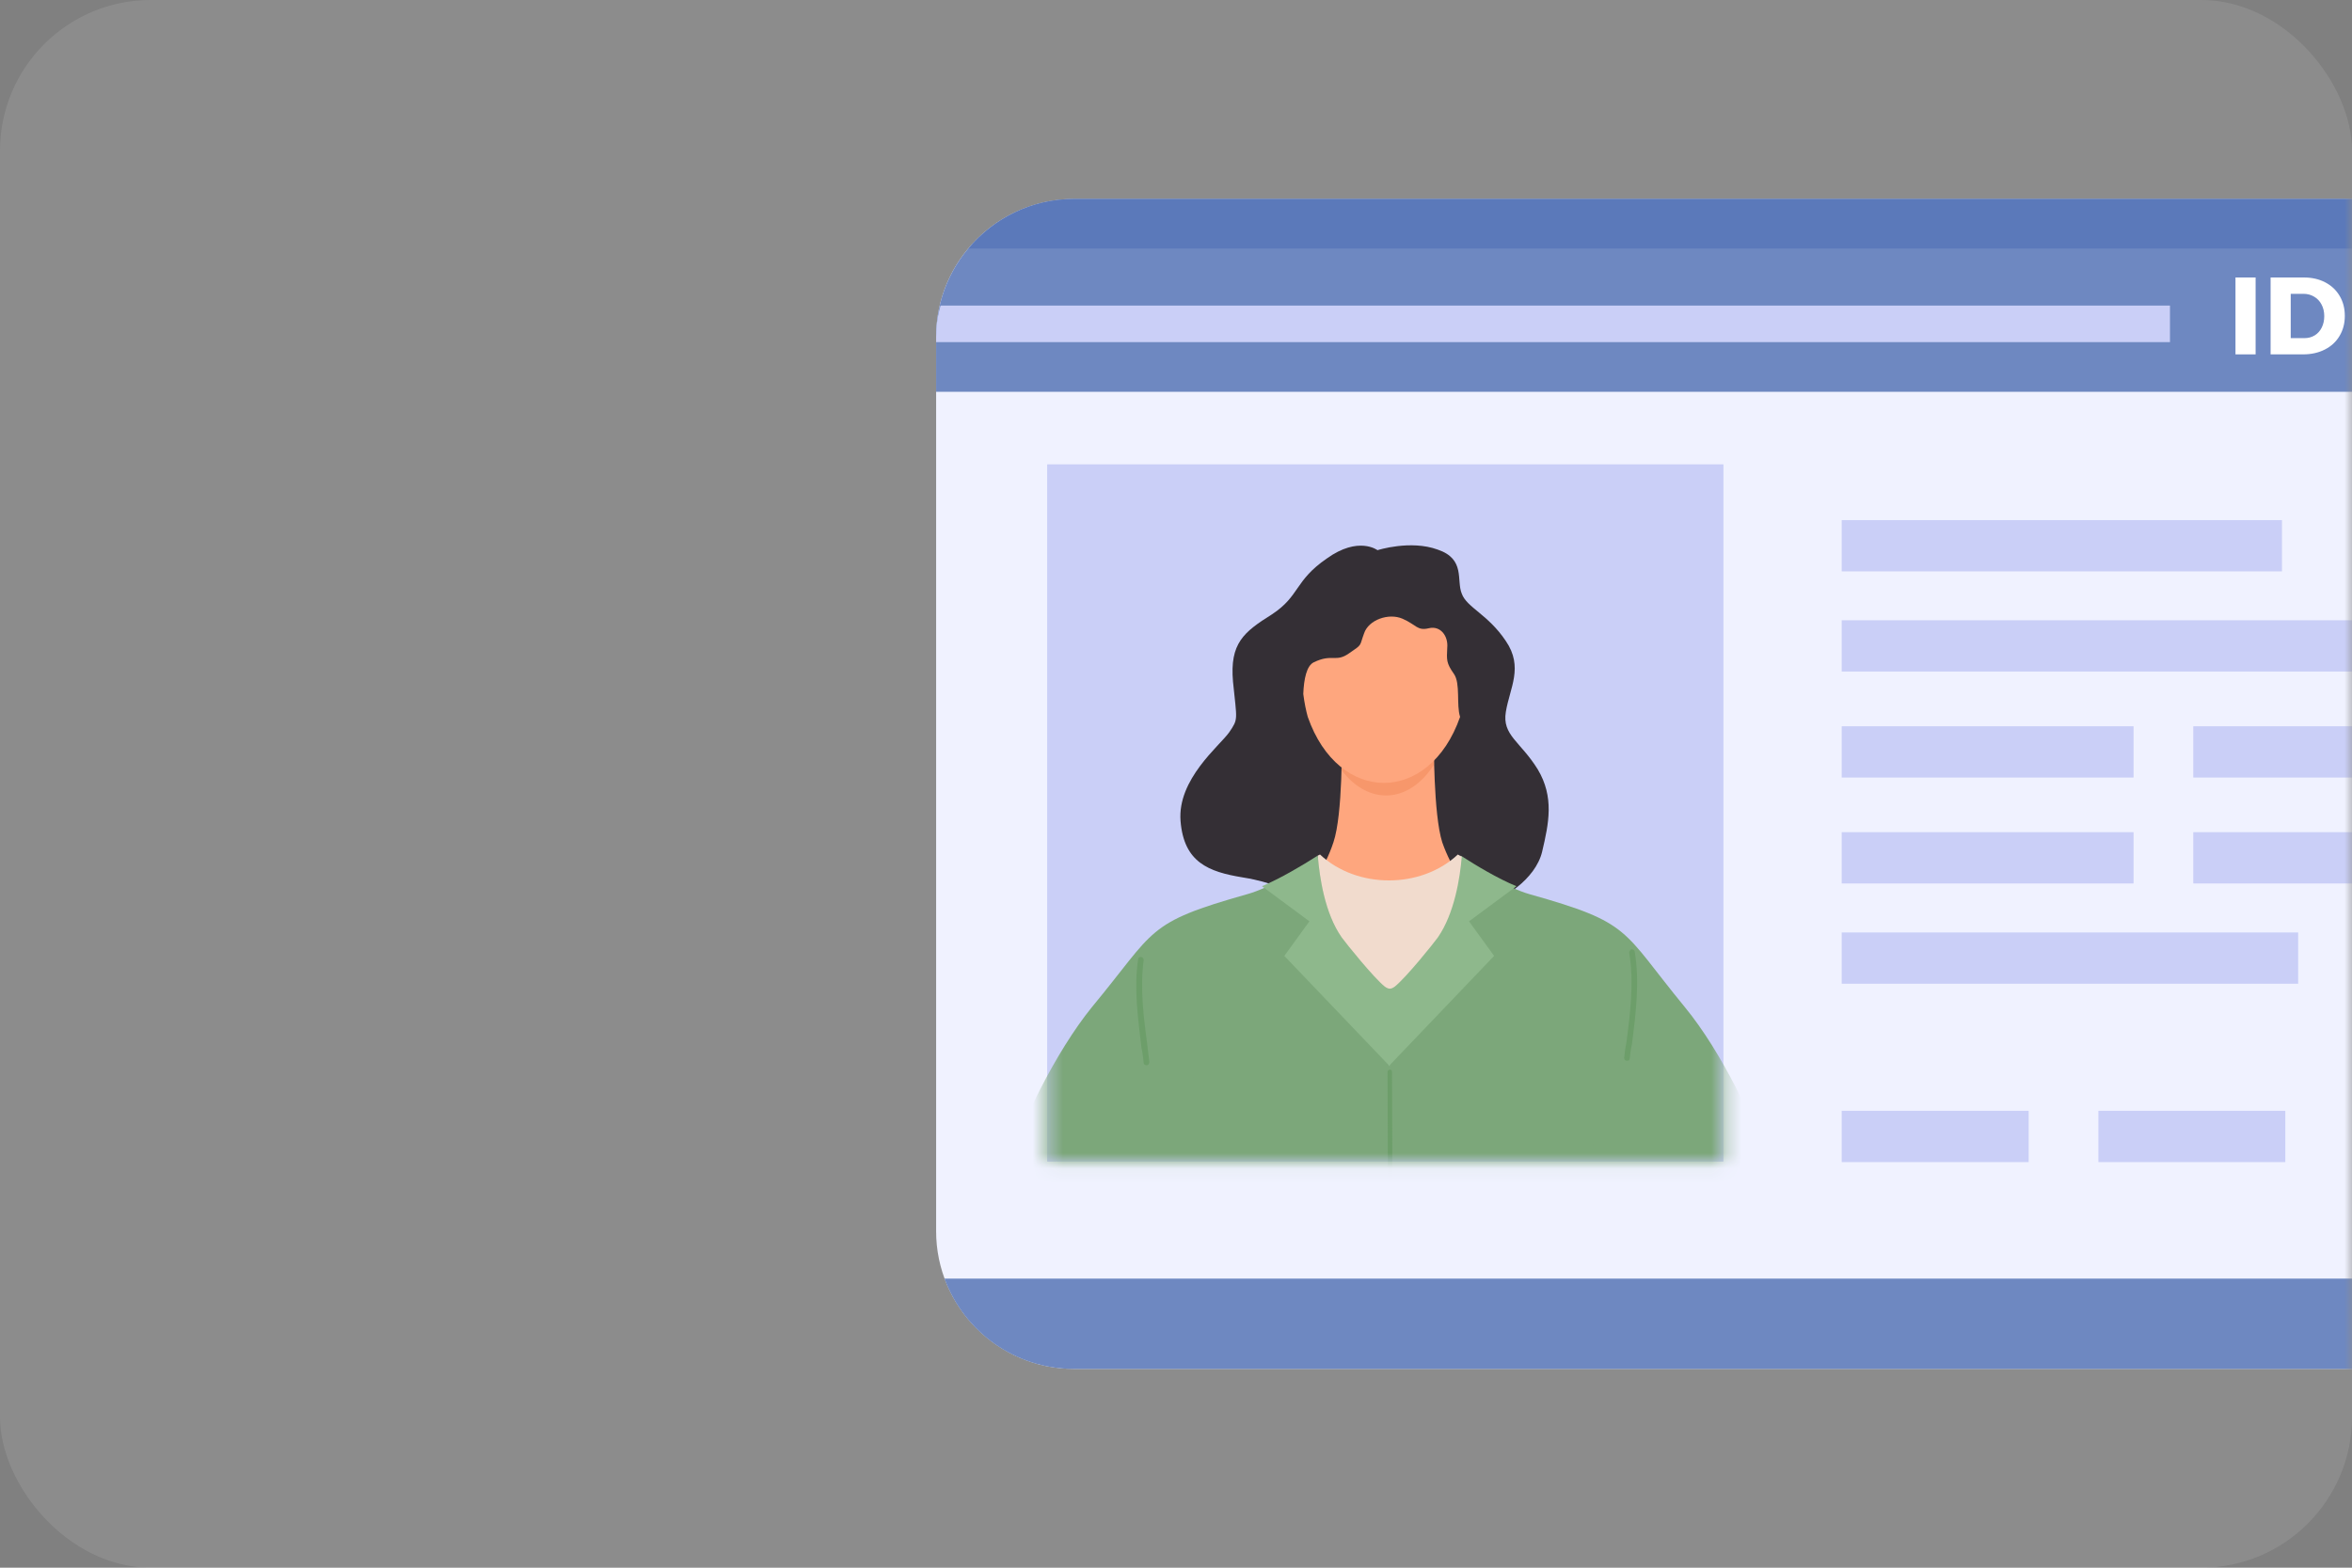 <svg width="156" height="104" viewBox="0 0 156 104" fill="none" xmlns="http://www.w3.org/2000/svg">
<rect x="0" y="0" width="156" height="104" fill="#808080" stroke="none"/>
<rect opacity="0.1" width="156" height="104" rx="10" fill="white"/>
<mask id="mask0_8990_27061" style="mask-type:alpha" maskUnits="userSpaceOnUse" x="0" y="0" width="156" height="104">
<rect width="156" height="104" rx="10" fill="white"/>
</mask>
<g mask="url(#mask0_8990_27061)">
<path fill-rule="evenodd" clip-rule="evenodd" d="M71.231 13.199H186.441C191.475 13.199 195.583 17.304 195.583 22.332V81.679C195.583 86.707 191.475 90.812 186.441 90.812H71.231C66.198 90.811 62.09 86.707 62.09 81.679V22.332C62.09 17.304 66.198 13.199 71.231 13.199Z" fill="#F0F2FF"/>
<path fill-rule="evenodd" clip-rule="evenodd" d="M195.028 84.824C193.732 88.337 190.365 90.814 186.442 90.814H71.232C67.308 90.814 63.941 88.337 62.645 84.824H195.028Z" fill="#6E88C1"/>
<path fill-rule="evenodd" clip-rule="evenodd" d="M71.231 13.199H186.441C191.475 13.199 195.583 17.304 195.583 22.332V25.993H62.09V22.332C62.09 17.304 66.198 13.199 71.231 13.199Z" fill="#6E88C1"/>
<path fill-rule="evenodd" clip-rule="evenodd" d="M62.09 22.699V22.347C62.09 21.642 62.188 20.938 62.384 20.273H143.927V22.699H62.09Z" fill="#CACFF7"/>
<path fill-rule="evenodd" clip-rule="evenodd" d="M71.231 13.199H186.441C189.254 13.199 191.771 14.493 193.437 16.49H64.236C65.901 14.493 68.418 13.199 71.231 13.199Z" fill="#5B79BA"/>
<path d="M114.31 30.805H69.455V77.061H114.31V30.805Z" fill="#CACFF7"/>
<mask id="mask1_8990_27061" style="mask-type:alpha" maskUnits="userSpaceOnUse" x="69" y="30" width="46" height="48">
<path d="M114.31 30.805H69.455V77.061H114.31V30.805Z" fill="#CACFF7"/>
</mask>
<g mask="url(#mask1_8990_27061)">
<path fill-rule="evenodd" clip-rule="evenodd" d="M91.365 36.499C91.365 36.499 90.107 35.538 87.998 37.054C85.851 38.533 86.221 39.532 84.371 40.752C82.484 41.935 81.558 42.674 81.781 45.226C82.04 47.814 82.15 47.666 81.522 48.59C80.893 49.477 78.08 51.696 78.302 54.47C78.524 57.206 80.152 57.834 82.41 58.205C84.704 58.574 84.556 59.018 86.221 58.907C87.85 58.759 89.515 58.907 90.847 59.683C92.143 60.46 97.102 60.238 98.361 59.979C99.619 59.757 101.84 58.352 102.284 56.503C102.728 54.617 103.098 52.879 101.988 51.03C100.841 49.181 99.619 48.775 99.878 47.222C100.137 45.632 101.063 44.264 99.878 42.526C98.694 40.751 97.288 40.307 96.954 39.383C96.585 38.496 97.213 37.09 95.363 36.462C93.549 35.797 91.365 36.499 91.365 36.499Z" fill="#342F35"/>
<path fill-rule="evenodd" clip-rule="evenodd" d="M88.997 49.074C88.997 49.074 89.071 54.029 88.442 55.877C87.85 57.689 86.814 58.909 86.814 58.909C90.329 61.794 93.771 61.794 97.324 58.909C97.324 58.909 96.288 57.689 95.659 55.877C95.067 54.028 95.104 49.074 95.104 49.074H88.997Z" fill="#FEA67E"/>
<path fill-rule="evenodd" clip-rule="evenodd" d="M88.996 49.074C88.996 49.074 89.033 49.961 88.996 51.108C90.773 53.437 93.437 53.327 95.103 50.739C95.103 49.777 95.103 49.075 95.103 49.075H88.996V49.074Z" fill="#F7976B"/>
<path fill-rule="evenodd" clip-rule="evenodd" d="M82.741 59.315C75.932 61.237 76.709 61.644 72.416 66.821C70.047 69.742 67.531 74.771 66.79 77.729C65.828 81.537 66.939 86.345 69.788 86.64C70.898 86.751 72.268 86.233 73.822 84.717C74.858 83.718 75.932 81.13 75.932 81.13C89.108 81.537 95.103 81.537 108.241 81.13C108.241 81.13 109.315 83.718 110.351 84.717C111.943 86.233 113.275 86.751 114.385 86.64C117.235 86.345 118.382 81.537 117.383 77.729C116.642 74.771 114.163 69.742 111.757 66.821C107.501 61.645 108.278 61.238 101.432 59.315C100.026 58.908 97.99 57.688 96.657 56.875C94.214 59.168 89.959 59.168 87.516 56.875C86.22 57.688 84.185 58.909 82.741 59.315Z" fill="#7CA77A"/>
<path fill-rule="evenodd" clip-rule="evenodd" d="M87.404 56.758C86.368 57.423 84.924 58.274 83.703 58.792L86.849 61.121L85.184 63.414L92.179 70.734V65.595C92.105 65.595 91.994 65.558 91.846 65.447C91.105 64.855 89.292 62.6 88.996 62.193C87.849 60.566 87.515 58.126 87.404 56.758Z" fill="#8EB88C"/>
<path fill-rule="evenodd" clip-rule="evenodd" d="M96.88 56.758C97.916 57.423 99.322 58.274 100.581 58.792L97.435 61.121L99.1 63.414L92.106 70.734V65.595C92.18 65.595 92.29 65.558 92.401 65.447C93.178 64.855 94.992 62.6 95.251 62.193C96.436 60.566 96.769 58.126 96.88 56.758Z" fill="#8EB88C"/>
<path fill-rule="evenodd" clip-rule="evenodd" d="M96.953 56.836L96.694 56.688C94.252 58.98 89.996 58.98 87.552 56.688L87.404 56.761C87.515 58.13 87.848 60.57 88.996 62.197C89.292 62.604 91.106 64.859 91.846 65.451C92.105 65.635 92.253 65.635 92.512 65.451C93.289 64.822 95.066 62.604 95.361 62.197C96.472 60.608 96.842 58.204 96.953 56.836Z" fill="#F1DBCD"/>
<path fill-rule="evenodd" clip-rule="evenodd" d="M78.966 70.59C78.966 70.59 68.826 77.394 67.493 79.834C65.199 84.123 69.122 88.634 73.156 85.75C74.895 84.53 75.969 82.385 76.708 80.684C77.893 78.022 79.706 73.844 79.706 73.844L78.966 70.59Z" fill="#7CA77A"/>
<path fill-rule="evenodd" clip-rule="evenodd" d="M105.501 70.59C105.501 70.59 115.642 77.394 116.937 79.834C119.268 84.123 115.345 88.634 111.311 85.75C109.572 84.53 108.498 82.385 107.759 80.684C106.574 78.022 104.761 73.844 104.761 73.844L105.501 70.59Z" fill="#7CA77A"/>
<path fill-rule="evenodd" clip-rule="evenodd" d="M86.442 46.039C86.516 46.631 86.627 47.149 86.739 47.556C88.775 53.398 94.807 53.398 96.843 47.556C96.583 46.779 96.879 45.337 96.435 44.709C95.917 43.969 95.954 43.784 95.991 42.971C96.065 42.195 95.547 41.492 94.77 41.677C93.993 41.862 93.956 41.455 93.031 41.049C92.105 40.642 90.773 41.123 90.477 42.01C90.144 42.897 90.403 42.712 89.478 43.341C88.59 43.97 88.367 43.341 87.146 43.933C86.665 44.154 86.48 45.042 86.442 46.039Z" fill="#FEA67E"/>
<path d="M76.044 70.668C75.933 70.668 75.859 70.594 75.859 70.52C75.823 70.187 75.785 69.854 75.711 69.521C75.489 67.599 75.193 65.565 75.489 63.642C75.489 63.531 75.6 63.457 75.711 63.494C75.785 63.494 75.859 63.605 75.859 63.679C75.6 65.564 75.859 67.561 76.118 69.484C76.155 69.817 76.192 70.15 76.229 70.445C76.229 70.556 76.155 70.667 76.081 70.667C76.044 70.668 76.044 70.668 76.044 70.668Z" fill="#6D9E6A"/>
<path d="M107.909 70.368C107.798 70.368 107.724 70.294 107.724 70.183C107.76 69.851 107.798 69.518 107.872 69.185C108.131 67.188 108.39 65.155 108.057 63.195C108.057 63.121 108.131 63.01 108.205 62.973C108.316 62.973 108.427 63.047 108.427 63.157C108.761 65.117 108.501 67.224 108.242 69.258C108.168 69.554 108.132 69.887 108.094 70.219C108.094 70.331 108.019 70.368 107.909 70.368Z" fill="#6D9E6A"/>
<path d="M92.03 71.109C92.03 71.035 92.104 70.961 92.178 70.961C92.253 70.961 92.327 70.998 92.327 71.109L92.363 81.24C92.363 81.351 92.327 81.388 92.215 81.425C92.141 81.425 92.067 81.351 92.067 81.277L92.03 71.109Z" fill="#6D9E6A"/>
</g>
<path d="M151.356 34.504H122.155V37.906H151.356V34.504Z" fill="#CACFF7"/>
<path d="M158.054 41.148H122.155V44.55H158.054V41.148Z" fill="#CACFF7"/>
<path d="M152.429 61.859H122.155V65.261H152.429V61.859Z" fill="#CACFF7"/>
<path d="M134.554 73.691H122.155V77.093H134.554V73.691Z" fill="#CACFF7"/>
<path d="M151.578 73.691H139.18V77.093H151.578V73.691Z" fill="#CACFF7"/>
<path d="M141.511 48.18H122.155V51.582H141.511V48.18Z" fill="#CACFF7"/>
<path d="M141.511 55.207H122.155V58.609H141.511V55.207Z" fill="#CACFF7"/>
<path d="M164.828 48.18H145.472V51.582H164.828V48.18Z" fill="#CACFF7"/>
<path d="M164.828 55.207H145.472V58.609H164.828V55.207Z" fill="#CACFF7"/>
<path d="M148.272 18.408H149.607V23.509H148.272V18.408Z" fill="white"/>
<path d="M152.804 18.408C153.338 18.408 153.81 18.515 154.218 18.728C154.632 18.942 154.952 19.242 155.181 19.631C155.409 20.014 155.524 20.455 155.524 20.955C155.524 21.454 155.407 21.898 155.174 22.286C154.945 22.674 154.619 22.975 154.196 23.189C153.778 23.402 153.297 23.509 152.752 23.509H150.601V18.408H152.804ZM152.84 22.432C153.098 22.432 153.326 22.371 153.525 22.25C153.725 22.129 153.88 21.956 153.992 21.733C154.104 21.51 154.16 21.256 154.16 20.969C154.16 20.678 154.099 20.421 153.978 20.198C153.861 19.975 153.698 19.803 153.489 19.681C153.28 19.555 153.042 19.492 152.774 19.492H151.936V22.432H152.84Z" fill="white"/>
<path d="M161.498 20.14C161.333 19.931 161.136 19.766 160.908 19.645C160.679 19.519 160.453 19.456 160.229 19.456C159.972 19.456 159.736 19.521 159.522 19.652C159.313 19.779 159.148 19.956 159.026 20.183C158.905 20.407 158.844 20.657 158.844 20.933C158.844 21.209 158.905 21.462 159.026 21.69C159.148 21.913 159.313 22.09 159.522 22.221C159.736 22.347 159.972 22.41 160.229 22.41C160.439 22.41 160.657 22.357 160.886 22.25C161.114 22.143 161.318 21.998 161.498 21.813L162.279 22.65C162.002 22.941 161.671 23.174 161.287 23.349C160.908 23.518 160.531 23.603 160.157 23.603C159.651 23.603 159.194 23.487 158.786 23.254C158.377 23.021 158.056 22.703 157.823 22.301C157.59 21.898 157.473 21.447 157.473 20.948C157.473 20.453 157.592 20.006 157.83 19.609C158.068 19.211 158.394 18.898 158.807 18.67C159.226 18.442 159.692 18.328 160.208 18.328C160.587 18.328 160.961 18.408 161.331 18.568C161.7 18.724 162.014 18.937 162.271 19.209L161.498 20.14Z" fill="white"/>
<path d="M166.549 23.509L166.199 22.607H163.989L163.632 23.509H162.261L164.456 18.408H165.827L167.971 23.509H166.549ZM164.39 21.588H165.805L165.105 19.769L164.39 21.588Z" fill="white"/>
<path d="M171.504 23.509L170.76 22.097H170.731H169.768V23.509H168.434V18.408H170.731C171.406 18.408 171.929 18.566 172.299 18.881C172.673 19.192 172.86 19.631 172.86 20.198C172.86 20.581 172.782 20.914 172.627 21.195C172.471 21.471 172.245 21.687 171.949 21.843L173.013 23.509H171.504ZM169.768 21.035H170.738C171.01 21.035 171.219 20.967 171.365 20.831C171.516 20.695 171.591 20.499 171.591 20.242C171.591 19.994 171.516 19.805 171.365 19.674C171.219 19.538 171.01 19.471 170.738 19.471H169.768V21.035Z" fill="white"/>
<path d="M175.913 18.408C176.448 18.408 176.919 18.515 177.328 18.728C177.741 18.942 178.062 19.242 178.29 19.631C178.519 20.014 178.633 20.455 178.633 20.955C178.633 21.454 178.516 21.898 178.283 22.286C178.054 22.674 177.729 22.975 177.306 23.189C176.888 23.402 176.406 23.509 175.862 23.509H173.711V18.408H175.913ZM175.949 22.432C176.207 22.432 176.436 22.371 176.635 22.25C176.834 22.129 176.99 21.956 177.102 21.733C177.213 21.51 177.269 21.256 177.269 20.969C177.269 20.678 177.209 20.421 177.087 20.198C176.97 19.975 176.807 19.803 176.598 19.681C176.389 19.555 176.151 19.492 175.884 19.492H175.045V22.432H175.949Z" fill="white"/>
</g>
</svg>

